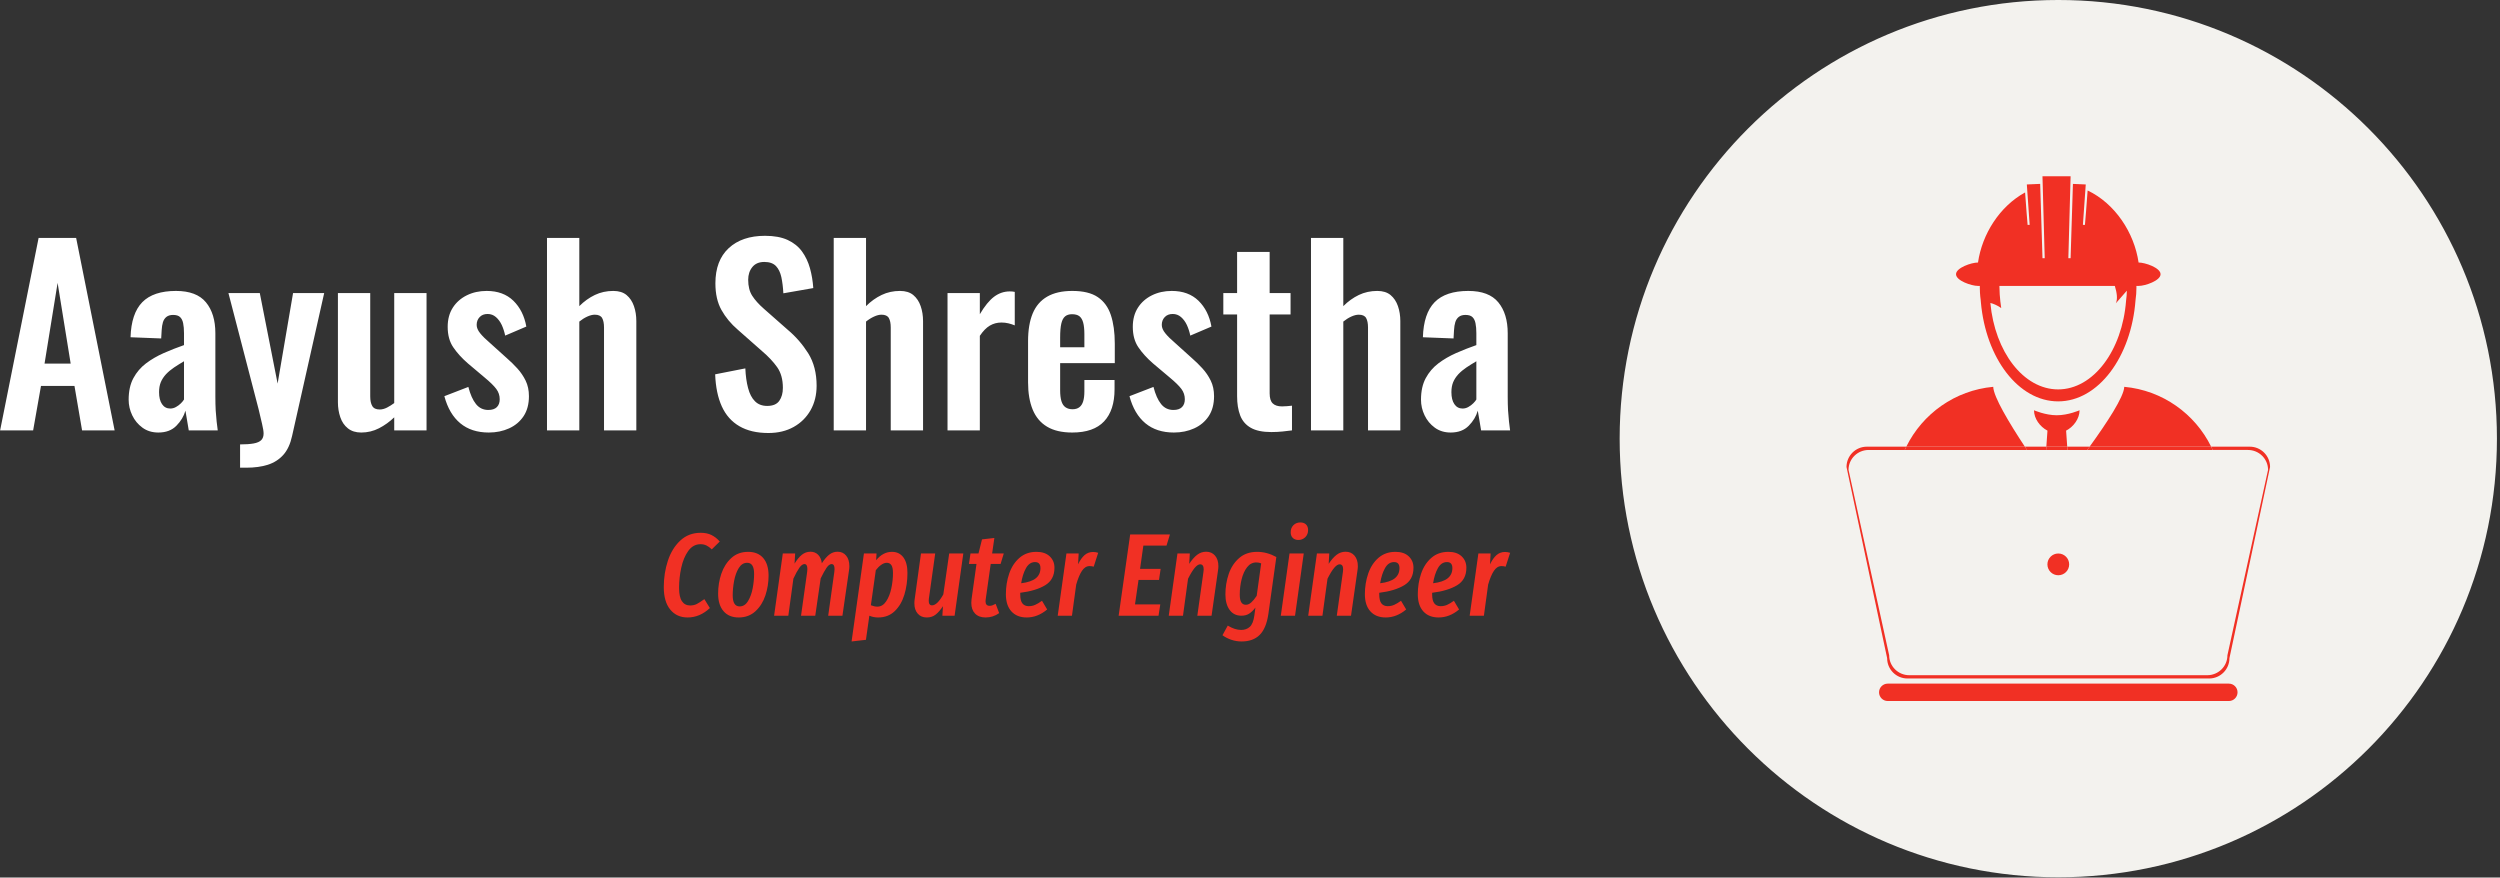 <svg xmlns="http://www.w3.org/2000/svg" version="1.1" xmlns:xlink="http://www.w3.org/1999/xlink" xmlns:svgjs="http://svgjs.dev/svgjs" width="2000" height="702" viewBox="0 0 2000 702"><rect x="0" y="0" width="2000" height="702" fill="#333333" stroke="none"/><g transform="matrix(1,0,0,1,-1.212,-0.088)"><svg viewBox="0 0 396 139" data-background-color="#990708" preserveAspectRatio="xMidYMid meet" height="702" width="2000" xmlns="http://www.w3.org/2000/svg" xmlns:xlink="http://www.w3.org/1999/xlink"><g id="tight-bounds" transform="matrix(1,0,0,1,0.24,0.017)"><svg viewBox="0 0 395.52 138.965" height="138.965" width="395.52"><g><svg viewBox="0 0 653.965 229.769" height="138.965" width="395.52"><g transform="matrix(1,0,0,1,0,61.762)"><svg viewBox="0 0 395.52 106.245" height="106.245" width="395.52"><g id="textblocktransform"><svg viewBox="0 0 395.52 106.245" height="106.245" width="395.52" id="textblock"><g><svg viewBox="0 0 395.52 60.734" height="60.734" width="395.52"><g transform="matrix(1,0,0,1,0,0)"><svg width="395.52" viewBox="1 -40.95 317.77 48.8" height="60.734" data-palette-color="#ffffff"><path d="M7.95 0L1 0 9.1-40.5 17-40.5 25.1 0 18.25 0 16.65-9.35 9.6-9.35 7.95 0ZM13.1-31.05L10.35-14.05 15.85-14.05 13.1-31.05ZM34.3 0.45L34.3 0.45Q32.35 0.45 30.95-0.58 29.55-1.6 28.8-3.18 28.05-4.75 28.05-6.45L28.05-6.45Q28.05-9.15 29.05-11 30.05-12.85 31.7-14.1 33.35-15.35 35.45-16.28 37.55-17.2 39.7-17.95L39.7-17.95 39.7-20.45Q39.7-21.7 39.52-22.55 39.35-23.4 38.87-23.85 38.4-24.3 37.4-24.3L37.4-24.3Q36.55-24.3 36.02-23.9 35.5-23.5 35.27-22.78 35.05-22.05 35-21.1L35-21.1 34.9-19.35 28.45-19.6Q28.6-24.6 30.92-26.98 33.25-29.35 38-29.35L38-29.35Q42.35-29.35 44.32-26.95 46.3-24.55 46.3-20.45L46.3-20.45 46.3-7.1Q46.3-5.5 46.37-4.2 46.45-2.9 46.57-1.85 46.7-0.8 46.8 0L46.8 0 40.7 0Q40.55-1 40.32-2.27 40.1-3.55 40-4.15L40-4.15Q39.5-2.4 38.1-0.98 36.7 0.45 34.3 0.45ZM36.8-4.6L36.8-4.6Q37.45-4.6 38.02-4.93 38.6-5.25 39.05-5.7 39.5-6.15 39.7-6.5L39.7-6.5 39.7-14.55Q38.6-13.9 37.62-13.25 36.65-12.6 35.92-11.83 35.2-11.05 34.82-10.15 34.45-9.25 34.45-8.05L34.45-8.05Q34.45-6.45 35.07-5.53 35.7-4.6 36.8-4.6ZM52.8 7.85L51.5 7.85 51.5 2.95Q53.25 2.95 54.35 2.75 55.45 2.55 55.95 2.05 56.45 1.55 56.45 0.65L56.45 0.65Q56.45 0 56.12-1.4 55.8-2.8 55.4-4.45L55.4-4.45 49.05-28.9 55.65-28.9 59.4-9.85 62.65-28.9 69.2-28.9 62.45 1.15Q61.9 3.7 60.6 5.15 59.3 6.6 57.35 7.23 55.4 7.85 52.8 7.85L52.8 7.85ZM76.99 0.45L76.99 0.45Q75.29 0.45 74.19-0.43 73.09-1.3 72.59-2.78 72.09-4.25 72.09-5.9L72.09-5.9 72.09-28.9 78.89-28.9 78.89-7.15Q78.89-5.85 79.32-5.13 79.74-4.4 80.89-4.4L80.89-4.4Q81.64-4.4 82.42-4.8 83.19-5.2 83.94-5.75L83.94-5.75 83.94-28.9 90.74-28.9 90.74 0 83.94 0 83.94-2.75Q82.49-1.35 80.74-0.45 78.99 0.45 76.99 0.45ZM103.84 0.45L103.84 0.45Q100.19 0.45 97.84-1.5 95.49-3.45 94.49-7.2L94.49-7.2 99.54-9.15Q100.14-6.8 101.14-5.55 102.14-4.3 103.74-4.3L103.74-4.3Q104.94-4.3 105.54-4.9 106.14-5.5 106.14-6.55L106.14-6.55Q106.14-7.75 105.42-8.72 104.69-9.7 102.94-11.15L102.94-11.15 99.44-14.1Q97.54-15.75 96.37-17.48 95.19-19.2 95.19-21.8L95.19-21.8Q95.19-24.15 96.27-25.83 97.34-27.5 99.22-28.43 101.09-29.35 103.39-29.35L103.39-29.35Q106.89-29.35 109.02-27.28 111.14-25.2 111.74-21.85L111.74-21.85 107.29-19.95Q107.04-21.15 106.57-22.18 106.09-23.2 105.34-23.85 104.59-24.5 103.59-24.5L103.59-24.5Q102.54-24.5 101.92-23.85 101.29-23.2 101.29-22.2L101.29-22.2Q101.29-21.35 102.02-20.45 102.74-19.55 104.09-18.4L104.09-18.4 107.64-15.2Q108.79-14.2 109.84-13.05 110.89-11.9 111.59-10.48 112.29-9.05 112.29-7.2L112.29-7.2Q112.29-4.7 111.17-3 110.04-1.3 108.12-0.43 106.19 0.45 103.84 0.45ZM122.89 0L116.09 0 116.09-40.5 122.89-40.5 122.89-26.15Q124.39-27.65 126.16-28.5 127.94-29.35 130.04-29.35L130.04-29.35Q131.79-29.35 132.84-28.48 133.89-27.6 134.39-26.15 134.89-24.7 134.89-23L134.89-23 134.89 0 128.09 0 128.09-21.65Q128.09-22.95 127.69-23.65 127.29-24.35 126.14-24.35L126.14-24.35Q125.44-24.35 124.56-23.95 123.69-23.55 122.89-22.9L122.89-22.9 122.89 0ZM162.68 0.55L162.68 0.55Q159.03 0.55 156.58-0.88 154.13-2.3 152.88-5.05 151.63-7.8 151.48-11.8L151.48-11.8 157.83-13.05Q157.93-10.7 158.41-8.9 158.88-7.1 159.86-6.13 160.83-5.15 162.43-5.15L162.43-5.15Q164.23-5.15 164.98-6.23 165.73-7.3 165.73-8.95L165.73-8.95Q165.73-11.6 164.53-13.3 163.33-15 161.33-16.7L161.33-16.7 156.23-21.2Q154.08-23.05 152.81-25.33 151.53-27.6 151.53-30.95L151.53-30.95Q151.53-35.75 154.33-38.35 157.13-40.95 161.98-40.95L161.98-40.95Q164.83-40.95 166.73-40.08 168.63-39.2 169.76-37.65 170.88-36.1 171.43-34.13 171.98-32.15 172.13-29.95L172.13-29.95 165.83-28.85Q165.73-30.75 165.41-32.25 165.08-33.75 164.26-34.6 163.43-35.45 161.83-35.45L161.83-35.45Q160.18-35.45 159.31-34.38 158.43-33.3 158.43-31.7L158.43-31.7Q158.43-29.65 159.28-28.33 160.13-27 161.73-25.6L161.73-25.6 166.78-21.15Q169.28-19.05 171.06-16.23 172.83-13.4 172.83-9.4L172.83-9.4Q172.83-6.5 171.56-4.25 170.28-2 168.01-0.73 165.73 0.55 162.68 0.55ZM183.23 0L176.43 0 176.43-40.5 183.23-40.5 183.23-26.15Q184.73-27.65 186.51-28.5 188.28-29.35 190.38-29.35L190.38-29.35Q192.13-29.35 193.18-28.48 194.23-27.6 194.73-26.15 195.23-24.7 195.23-23L195.23-23 195.23 0 188.43 0 188.43-21.65Q188.43-22.95 188.03-23.65 187.63-24.35 186.48-24.35L186.48-24.35Q185.78-24.35 184.91-23.95 184.03-23.55 183.23-22.9L183.23-22.9 183.23 0ZM207.18 0L200.38 0 200.38-28.9 207.18-28.9 207.18-24.45Q208.68-27 210.18-28.13 211.68-29.25 213.48-29.25L213.48-29.25Q213.78-29.25 214-29.23 214.23-29.2 214.53-29.15L214.53-29.15 214.53-22.1Q213.93-22.35 213.2-22.53 212.48-22.7 211.73-22.7L211.73-22.7Q210.38-22.7 209.28-22.05 208.18-21.4 207.18-19.9L207.18-19.9 207.18 0ZM226.63 0.45L226.63 0.45Q223.38 0.45 221.33-0.78 219.28-2 218.3-4.38 217.33-6.75 217.33-10.1L217.33-10.1 217.33-18.8Q217.33-22.25 218.3-24.6 219.28-26.95 221.35-28.15 223.43-29.35 226.63-29.35L226.63-29.35Q230.08-29.35 232-28.05 233.93-26.75 234.75-24.28 235.58-21.8 235.58-18.25L235.58-18.25 235.58-14.15 224.08-14.15 224.08-8.45Q224.08-7.05 224.35-6.15 224.63-5.25 225.23-4.85 225.83-4.45 226.68-4.45L226.68-4.45Q227.58-4.45 228.13-4.88 228.68-5.3 228.93-6.13 229.18-6.95 229.18-8.2L229.18-8.2 229.18-10.6 235.53-10.6 235.53-8.65Q235.53-4.25 233.33-1.9 231.13 0.45 226.63 0.45ZM224.08-19.5L224.08-17.5 229.18-17.5 229.18-20.25Q229.18-21.75 228.93-22.68 228.68-23.6 228.13-24.03 227.58-24.45 226.58-24.45L226.58-24.45Q225.68-24.45 225.13-24 224.58-23.55 224.33-22.5 224.08-21.45 224.08-19.5L224.08-19.5ZM248.02 0.45L248.02 0.45Q244.37 0.45 242.02-1.5 239.67-3.45 238.67-7.2L238.67-7.2 243.72-9.15Q244.32-6.8 245.32-5.55 246.32-4.3 247.92-4.3L247.92-4.3Q249.12-4.3 249.72-4.9 250.32-5.5 250.32-6.55L250.32-6.55Q250.32-7.75 249.6-8.72 248.87-9.7 247.12-11.15L247.12-11.15 243.62-14.1Q241.72-15.75 240.55-17.48 239.37-19.2 239.37-21.8L239.37-21.8Q239.37-24.15 240.45-25.83 241.52-27.5 243.4-28.43 245.27-29.35 247.57-29.35L247.57-29.35Q251.07-29.35 253.2-27.28 255.32-25.2 255.92-21.85L255.92-21.85 251.47-19.95Q251.22-21.15 250.75-22.18 250.27-23.2 249.52-23.85 248.77-24.5 247.77-24.5L247.77-24.5Q246.72-24.5 246.1-23.85 245.47-23.2 245.47-22.2L245.47-22.2Q245.47-21.35 246.2-20.45 246.92-19.55 248.27-18.4L248.27-18.4 251.82-15.2Q252.97-14.2 254.02-13.05 255.07-11.9 255.77-10.48 256.47-9.05 256.47-7.2L256.47-7.2Q256.47-4.7 255.35-3 254.22-1.3 252.3-0.43 250.37 0.45 248.02 0.45ZM268.52 0.35L268.52 0.35Q265.77 0.35 264.2-0.55 262.62-1.45 261.97-3.15 261.32-4.85 261.32-7.2L261.32-7.2 261.32-24.4 258.42-24.4 258.42-28.9 261.32-28.9 261.32-37.55 268.17-37.55 268.17-28.9 272.57-28.9 272.57-24.4 268.17-24.4 268.17-7.8Q268.17-6.3 268.82-5.68 269.47-5.05 270.77-5.05L270.77-5.05Q271.32-5.05 271.85-5.1 272.37-5.15 272.87-5.2L272.87-5.2 272.87 0Q272.02 0.1 270.9 0.23 269.77 0.35 268.52 0.35ZM283.67 0L276.87 0 276.87-40.5 283.67-40.5 283.67-26.15Q285.17-27.65 286.94-28.5 288.72-29.35 290.82-29.35L290.82-29.35Q292.57-29.35 293.62-28.48 294.67-27.6 295.17-26.15 295.67-24.7 295.67-23L295.67-23 295.67 0 288.87 0 288.87-21.65Q288.87-22.95 288.47-23.65 288.07-24.35 286.92-24.35L286.92-24.35Q286.22-24.35 285.34-23.95 284.47-23.55 283.67-22.9L283.67-22.9 283.67 0ZM306.27 0.45L306.27 0.45Q304.32 0.45 302.92-0.58 301.52-1.6 300.77-3.18 300.02-4.75 300.02-6.45L300.02-6.45Q300.02-9.15 301.02-11 302.02-12.85 303.67-14.1 305.32-15.35 307.42-16.28 309.52-17.2 311.67-17.95L311.67-17.95 311.67-20.45Q311.67-21.7 311.49-22.55 311.32-23.4 310.84-23.85 310.37-24.3 309.37-24.3L309.37-24.3Q308.52-24.3 307.99-23.9 307.47-23.5 307.24-22.78 307.02-22.05 306.97-21.1L306.97-21.1 306.87-19.35 300.42-19.6Q300.57-24.6 302.89-26.98 305.22-29.35 309.97-29.35L309.97-29.35Q314.32-29.35 316.29-26.95 318.27-24.55 318.27-20.45L318.27-20.45 318.27-7.1Q318.27-5.5 318.34-4.2 318.42-2.9 318.54-1.85 318.67-0.8 318.77 0L318.77 0 312.67 0Q312.52-1 312.29-2.27 312.07-3.55 311.97-4.15L311.97-4.15Q311.47-2.4 310.07-0.98 308.67 0.45 306.27 0.45ZM308.77-4.6L308.77-4.6Q309.42-4.6 309.99-4.93 310.57-5.25 311.02-5.7 311.47-6.15 311.67-6.5L311.67-6.5 311.67-14.55Q310.57-13.9 309.59-13.25 308.62-12.6 307.89-11.83 307.17-11.05 306.79-10.15 306.42-9.25 306.42-8.05L306.42-8.05Q306.42-6.45 307.04-5.53 307.67-4.6 308.77-4.6Z" opacity="1" transform="matrix(1,0,0,1,0,0)" fill="#ffffff" class="wordmark-text-0" data-fill-palette-color="primary" id="text-0"></path></svg></g></svg></g><g transform="matrix(1,0,0,1,173.831,75.072)"><svg viewBox="0 0 221.689 31.173" height="31.173" width="221.689"><g transform="matrix(1,0,0,1,0,0)"><svg width="221.689" viewBox="2 -39.65 359.81 50.6" height="31.173" data-palette-color="#f13024"><path d="M17.7-35.25Q20.35-35.25 22.28-34.3 24.2-33.35 25.8-31.55L25.8-31.55 22.4-28.2Q21.3-29.3 20.15-29.85 19-30.4 17.65-30.4L17.65-30.4Q14.45-30.4 12.4-27.53 10.35-24.65 9.43-20.4 8.5-16.15 8.5-11.8L8.5-11.8Q8.5-7.95 9.73-6.15 10.95-4.35 13.2-4.35L13.2-4.35Q14.8-4.35 16.03-4.98 17.25-5.6 19.25-7.05L19.25-7.05 21.6-3.25Q17.3 0.75 12.15 0.75L12.15 0.75Q7.5 0.75 4.75-2.6 2-5.95 2-12.15L2-12.15Q2-18.05 3.73-23.33 5.45-28.6 9-31.93 12.55-35.25 17.7-35.25L17.7-35.25ZM33.85 0.75Q29.7 0.75 27.4-1.93 25.1-4.6 25.1-9.4L25.1-9.4Q25.1-13.8 26.47-17.85 27.85-21.9 30.72-24.53 33.6-27.15 37.85-27.15L37.85-27.15Q42-27.15 44.27-24.53 46.55-21.9 46.55-17.05L46.55-17.05Q46.55-12.7 45.2-8.63 43.85-4.55 40.97-1.9 38.1 0.75 33.85 0.75L33.85 0.75ZM34.25-3.95Q36.45-3.95 37.82-6.23 39.2-8.5 39.8-11.68 40.4-14.85 40.4-17.8L40.4-17.8Q40.4-22.5 37.45-22.5L37.45-22.5Q35.25-22.5 33.87-20.25 32.5-18 31.9-14.8 31.3-11.6 31.3-8.65L31.3-8.65Q31.3-3.95 34.25-3.95L34.25-3.95ZM75.9-27.2Q78.15-27.2 79.52-25.55 80.9-23.9 80.9-21.05L80.9-21.05Q80.9-20.2 80.75-19.3L80.75-19.3 77.95 0 71.9 0 74.5-18.6Q74.6-19.5 74.6-19.85L74.6-19.85Q74.6-21.95 73.35-21.95L73.35-21.95Q72.3-21.95 71.22-20.4 70.15-18.85 68.7-15.85L68.7-15.85 66.4 0 60.35 0 62.95-18.6Q63.05-19.5 63.05-19.85L63.05-19.85Q63.05-21.95 61.8-21.95L61.8-21.95Q60.75-21.95 59.62-20.35 58.5-18.75 57.1-15.75L57.1-15.75 54.95 0 48.9 0 52.6-26.45 57.85-26.45 57.6-22.15Q59.05-24.55 60.67-25.88 62.3-27.2 64.35-27.2L64.35-27.2Q66.3-27.2 67.6-25.93 68.9-24.65 69.2-22.3L69.2-22.3Q70.75-24.7 72.32-25.95 73.9-27.2 75.9-27.2L75.9-27.2ZM81.84 10.95L87.09-26.45 92.44-26.45 92.29-23.6Q95.19-27.15 98.99-27.15L98.99-27.15Q102.09-27.15 103.84-24.83 105.59-22.5 105.59-18.2L105.59-18.2Q105.59-13.25 104.29-8.95 102.99-4.65 100.19-1.95 97.39 0.75 93.14 0.75L93.14 0.75Q91.14 0.75 89.39 0L89.39 0 87.94 10.25 81.84 10.95ZM92.79-3.85Q95.04-3.85 96.54-6.1 98.04-8.35 98.74-11.65 99.44-14.95 99.44-18.1L99.44-18.1Q99.44-20.45 98.77-21.48 98.09-22.5 96.79-22.5L96.79-22.5Q95.69-22.5 94.44-21.63 93.19-20.75 92.14-19.35L92.14-19.35 90.04-4.45Q91.54-3.85 92.79-3.85L92.79-3.85ZM113.79 0.75Q111.39 0.75 109.97-0.88 108.54-2.5 108.54-5.25L108.54-5.25Q108.54-6.25 108.64-6.8L108.64-6.8 111.34-26.45 117.39-26.45 114.69-7.15Q114.64-6.85 114.64-6.35L114.64-6.35Q114.64-4.4 116.04-4.4L116.04-4.4Q118.24-4.4 120.84-9.05L120.84-9.05 123.34-26.45 129.34-26.45 125.64 0 120.44 0 120.69-4.05Q119.14-1.7 117.59-0.48 116.04 0.75 113.79 0.75L113.79 0.75ZM140.99-22L138.84-6.8Q138.79-6.55 138.79-6.1L138.79-6.1Q138.79-4.2 140.54-4.2L140.54-4.2Q141.14-4.2 141.69-4.4 142.24-4.6 143.09-5.05L143.09-5.05 144.59-1.1Q141.99 0.75 138.84 0.75L138.84 0.75Q135.94 0.75 134.34-0.9 132.74-2.55 132.74-5.45L132.74-5.45Q132.74-5.9 132.84-7L132.84-7 134.94-22 131.74-22 132.39-26.45 135.79-26.45 137.29-32.45 142.54-33.05 141.59-26.45 146.54-26.45 145.19-22 140.99-22ZM160.44-27.15Q164.04-27.15 166.06-25.25 168.09-23.35 168.09-20.4L168.09-20.4Q168.09-15.3 164.11-12.93 160.14-10.55 153.54-9.75L153.54-9.75 153.54-9.05Q153.54-6.4 154.46-5.23 155.39-4.05 157.14-4.05L157.14-4.05Q158.59-4.05 159.86-4.6 161.14-5.15 162.79-6.35L162.79-6.35 164.99-2.65Q160.94 0.75 156.29 0.75L156.29 0.75Q152.14 0.75 149.79-1.83 147.44-4.4 147.44-9.15L147.44-9.15Q147.44-13.75 148.84-17.88 150.24-22 153.19-24.58 156.14-27.15 160.44-27.15L160.44-27.15ZM153.94-13.8Q158.14-14.3 160.14-15.9 162.14-17.5 162.14-20.25L162.14-20.25Q162.14-22.8 159.84-22.8L159.84-22.8Q157.44-22.8 155.99-20.23 154.54-17.65 153.94-13.8L153.94-13.8ZM184.53-27.1Q185.53-27.1 186.68-26.75L186.68-26.75 184.78-20.85Q183.88-21.1 183.03-21.1L183.03-21.1Q181.13-21.1 179.78-19.07 178.43-17.05 177.33-13.2L177.33-13.2 175.53 0 169.48 0 173.18-26.45 178.38-26.45 178.13-21.85Q179.38-24.45 180.91-25.78 182.43-27.1 184.53-27.1L184.53-27.1ZM200.28-34.55L217.18-34.55 215.73-29.8 205.88-29.8 204.48-19.9 213.23-19.9 212.53-15.2 203.83-15.2 202.33-4.8 213.08-4.8 212.33 0 195.38 0 200.28-34.55ZM232.58-27.2Q234.93-27.2 236.35-25.55 237.78-23.9 237.78-21.05L237.78-21.05Q237.78-20.2 237.63-19.3L237.63-19.3 234.88 0 228.83 0 231.43-18.6Q231.53-19.4 231.53-19.7L231.53-19.7Q231.53-21.85 230.03-21.85L230.03-21.85Q227.93-21.85 224.88-15.7L224.88-15.7 222.73 0 216.68 0 220.38-26.45 225.63-26.45 225.38-22.05Q226.98-24.5 228.7-25.85 230.43-27.2 232.58-27.2L232.58-27.2ZM254.27-27.15Q258.42-27.15 262.42-24.95L262.42-24.95 259.02-0.65Q258.12 5.4 255.32 8.18 252.52 10.95 247.62 10.95L247.62 10.95Q245.42 10.95 243.32 10.25 241.22 9.55 239.52 8.3L239.52 8.3 241.77 4.2Q244.77 6.05 247.47 6.05L247.47 6.05Q249.67 6.05 251.12 4.75 252.57 3.45 253.07-0.05L253.07-0.05 253.52-3.45Q252.22-1.75 250.87-0.88 249.52 0 247.57 0L247.57 0Q244.37 0 242.57-2.45 240.77-4.9 240.77-9.05L240.77-9.05Q240.77-13.6 242.17-17.73 243.57-21.85 246.6-24.5 249.62-27.15 254.27-27.15L254.27-27.15ZM253.92-22.65Q251.57-22.65 250-20.63 248.42-18.6 247.65-15.45 246.87-12.3 246.87-8.95L246.87-8.95Q246.87-6.7 247.52-5.68 248.17-4.65 249.47-4.65L249.47-4.65Q250.67-4.65 251.77-5.65 252.87-6.65 254.07-8.45L254.07-8.45 255.97-22.25Q255.02-22.65 253.92-22.65L253.92-22.65ZM268.02-26.45L274.07-26.45 270.37 0 264.32 0 268.02-26.45ZM271.82-32.2Q270.27-32.2 269.4-33.08 268.52-33.95 268.52-35.45L268.52-35.45Q268.52-37.35 269.7-38.5 270.87-39.65 272.62-39.65L272.62-39.65Q274.17-39.65 275.05-38.78 275.92-37.9 275.92-36.4L275.92-36.4Q275.92-34.55 274.72-33.38 273.52-32.2 271.82-32.2L271.82-32.2ZM291.87-27.2Q294.22-27.2 295.64-25.55 297.07-23.9 297.07-21.05L297.07-21.05Q297.07-20.2 296.92-19.3L296.92-19.3 294.17 0 288.12 0 290.72-18.6Q290.82-19.4 290.82-19.7L290.82-19.7Q290.82-21.85 289.32-21.85L289.32-21.85Q287.22-21.85 284.17-15.7L284.17-15.7 282.02 0 275.97 0 279.67-26.45 284.92-26.45 284.67-22.05Q286.27-24.5 287.99-25.85 289.72-27.2 291.87-27.2L291.87-27.2ZM313.06-27.15Q316.67-27.15 318.69-25.25 320.72-23.35 320.72-20.4L320.72-20.4Q320.72-15.3 316.74-12.93 312.77-10.55 306.17-9.75L306.17-9.75 306.17-9.05Q306.17-6.4 307.09-5.23 308.02-4.05 309.77-4.05L309.77-4.05Q311.22-4.05 312.49-4.6 313.77-5.15 315.42-6.35L315.42-6.35 317.62-2.65Q313.56 0.75 308.92 0.75L308.92 0.75Q304.77 0.75 302.42-1.83 300.06-4.4 300.06-9.15L300.06-9.15Q300.06-13.75 301.47-17.88 302.87-22 305.81-24.58 308.77-27.15 313.06-27.15L313.06-27.15ZM306.56-13.8Q310.77-14.3 312.77-15.9 314.77-17.5 314.77-20.25L314.77-20.25Q314.77-22.8 312.47-22.8L312.47-22.8Q310.06-22.8 308.62-20.23 307.17-17.65 306.56-13.8L306.56-13.8ZM335.56-27.15Q339.16-27.15 341.19-25.25 343.21-23.35 343.21-20.4L343.21-20.4Q343.21-15.3 339.24-12.93 335.26-10.55 328.66-9.75L328.66-9.75 328.66-9.05Q328.66-6.4 329.59-5.23 330.51-4.05 332.26-4.05L332.26-4.05Q333.71-4.05 334.99-4.6 336.26-5.15 337.91-6.35L337.91-6.35 340.11-2.65Q336.06 0.75 331.41 0.75L331.41 0.75Q327.26 0.75 324.91-1.83 322.56-4.4 322.56-9.15L322.56-9.15Q322.56-13.75 323.96-17.88 325.36-22 328.31-24.58 331.26-27.15 335.56-27.15L335.56-27.15ZM329.06-13.8Q333.26-14.3 335.26-15.9 337.26-17.5 337.26-20.25L337.26-20.25Q337.26-22.8 334.96-22.8L334.96-22.8Q332.56-22.8 331.11-20.23 329.66-17.65 329.06-13.8L329.06-13.8ZM359.66-27.1Q360.66-27.1 361.81-26.75L361.81-26.75 359.91-20.85Q359.01-21.1 358.16-21.1L358.16-21.1Q356.26-21.1 354.91-19.07 353.56-17.05 352.46-13.2L352.46-13.2 350.66 0 344.61 0 348.31-26.45 353.51-26.45 353.26-21.85Q354.51-24.45 356.04-25.78 357.56-27.1 359.66-27.1L359.66-27.1Z" opacity="1" transform="matrix(1,0,0,1,0,0)" fill="#f13024" class="slogan-text-1" data-fill-palette-color="secondary" id="text-1"></path></svg></g></svg></g></svg></g></svg></g><g transform="matrix(1,0,0,1,424.196,0)"><svg viewBox="0 0 229.769 229.769" height="229.769" width="229.769"><g><svg></svg></g><g id="icon-0"><svg viewBox="0 0 229.769 229.769" height="229.769" width="229.769"><g><path d="M0 114.885c0-63.449 51.436-114.885 114.885-114.885 63.449 0 114.885 51.436 114.884 114.885 0 63.449-51.436 114.885-114.884 114.884-63.449 0-114.885-51.436-114.885-114.884zM114.885 224.292c60.424 0 109.408-48.983 109.407-109.407 0-60.424-48.983-109.408-109.407-109.408-60.424 0-109.408 48.983-109.408 109.408 0 60.424 48.983 109.408 109.408 109.407z" data-fill-palette-color="accent" fill="#f3f2ee" stroke="transparent"></path><ellipse rx="113.736" ry="113.736" cx="114.885" cy="114.885" fill="#f3f2ee" stroke="transparent" stroke-width="0" fill-opacity="1" data-fill-palette-color="accent"></ellipse></g><g transform="matrix(1,0,0,1,59.418,46.164)"><svg viewBox="0 0 110.934 137.442" height="137.442" width="110.934"><g><svg xmlns="http://www.w3.org/2000/svg" xmlns:xlink="http://www.w3.org/1999/xlink" version="1.1" x="0" y="0" viewBox="13.056 3.854 73.974 91.65" enable-background="new 0 0 100 100" xml:space="preserve" height="137.442" width="110.934" class="icon-cg-0" data-fill-palette-color="quaternary" id="cg-0"><g fill="#f13024" data-fill-palette-color="quaternary"><path fill="none" d="M49.955 40.819c6.486 0 11.826-7.164 12.517-16.367 0.087-0.595 0.134-1.203 0.141-1.821l-2.023 2.326c1.117-2.473-2.86-8.769-2.86-8.769-6.703 4.85-16.671 0-16.671 0-3.007 1.187-1.583 9.646-1.583 9.646-0.75-0.522-1.438-0.796-2-0.937C38.302 33.889 43.574 40.819 49.955 40.819z"></path><g fill="#f13024" data-fill-palette-color="quaternary"><path fill="none" d="M23.224 51.659h-6.299c-1.941 0-3.515 1.556-3.515 3.473l7.096 32.391c0 1.92 1.573 3.474 3.514 3.474h52.045c1.941 0 3.514-1.557 3.514-3.474l7.095-32.391c0-1.917-1.572-3.472-3.513-3.472h-6.145M50.043 73.526c-1.042 0-1.886-0.845-1.886-1.885 0-1.043 0.844-1.888 1.886-1.888s1.885 0.845 1.885 1.888C51.928 72.681 51.084 73.526 50.043 73.526z"></path><path fill="none" d="M55.097 51.659h-3.455"></path><path fill="#f13024" d="M61.563 40.629c-0.038 1.726-3.054 6.313-6.049 10.453h21.227C73.913 45.337 68.242 41.24 61.563 40.629z" data-fill-palette-color="quaternary"></path><path fill="#f13024" d="M51.407 48.281c1.323-0.684 2.35-2.109 2.35-3.558 0 0-1.97 0.871-3.978 0.871-2.008 0-3.979-0.871-3.979-0.871 0 1.448 1.026 2.872 2.351 3.558l-0.196 2.802h3.646L51.407 48.281z" data-fill-palette-color="quaternary"></path><path fill="#f13024" d="M38.68 40.629c-6.681 0.61-12.35 4.707-15.181 10.453h20.702C41.47 46.942 38.718 42.355 38.68 40.629z" data-fill-palette-color="quaternary"></path><g fill="#f13024" data-fill-palette-color="quaternary"><circle fill="#f13024" cx="50.043" cy="71.639" r="1.9" data-fill-palette-color="quaternary"></circle><path fill="#f13024" d="M79.831 92.466H20.255c-0.837 0-1.518 0.681-1.518 1.519s0.68 1.519 1.518 1.519h59.576c0.839 0 1.518-0.681 1.518-1.519S80.669 92.466 79.831 92.466z" data-fill-palette-color="quaternary"></path></g><path fill="#f13024" d="M55.097 51.659c0.138-0.191 0.277-0.383 0.417-0.575h-3.912l0.04 0.575H55.097z" data-fill-palette-color="quaternary"></path><path fill="#f13024" d="M47.914 51.659l0.042-0.575h-3.754c0.127 0.194 0.254 0.384 0.382 0.575H47.914z" data-fill-palette-color="quaternary"></path><path fill="#f13024" d="M23.699 91.57h52.687c1.96 0 3.548-1.588 3.548-3.548l7.096-33.391c0-1.959-1.587-3.548-3.548-3.548h-6.74c0.096 0.189 0.188 0.381 0.275 0.575h6.146c1.94 0 3.514 1.556 3.514 3.473l-7.098 32.391c0 1.92-1.57 3.474-3.514 3.474H24.02c-1.941 0-3.514-1.557-3.514-3.474l-7.097-32.391c0-1.919 1.574-3.473 3.515-3.473h6.3c0.087-0.194 0.182-0.386 0.275-0.575h-6.896c-1.959 0-3.547 1.589-3.547 3.548l7.095 33.391C20.15 89.982 21.739 91.57 23.699 91.57z" data-fill-palette-color="quaternary"></path><path fill="#f13024" d="M44.583 51.659c-0.127-0.191-0.255-0.382-0.382-0.575H23.499c-0.094 0.189-0.188 0.381-0.275 0.575H44.583z" data-fill-palette-color="quaternary"></path><polygon fill="#f13024" points="51.642,51.659 51.602,51.083 47.954,51.083 47.914,51.659   " data-fill-palette-color="quaternary"></polygon><path fill="#f13024" d="M77.017 51.659c-0.088-0.194-0.18-0.386-0.275-0.575H55.514c-0.14 0.193-0.279 0.386-0.417 0.575H77.017z" data-fill-palette-color="quaternary"></path></g><g fill="#f13024" data-fill-palette-color="quaternary"><g fill="#f13024" data-fill-palette-color="quaternary"><path fill="#f13024" d="M36.011 23.006h0.008 0.322c-0.001 0.099-0.005 0.198-0.005 0.298 0 0.303 0.011 0.602 0.028 0.898 0.026 0.434 0.067 0.863 0.128 1.287 0.01 0.13 0.021 0.257 0.032 0.386 0.863 9.758 6.571 17.297 13.489 17.297 7.005 0 12.772-7.736 13.518-17.678 0.104-0.713 0.158-1.445 0.158-2.189 0-0.1-0.003-0.199-0.006-0.297h0.381 0.009c1.129 0 3.831-0.916 3.831-2.044 0-1.13-2.702-2.044-3.831-2.044h-0.009c-0.752-5.202-4.104-10.308-8.898-12.582l-0.275 3.654-0.195 2.359-0.355-0.007 0.185-2.629 0.259-3.673 0.052-0.756-2.24-0.096-0.003 0.09-0.121 3.862-0.098 3.117-0.007 0.184-0.178 5.723H51.8l0.249-9.095 0.107-3.884 0.037-1.333H47.28l0.041 1.469 0.104 3.846 0.247 8.998h-0.388l-0.179-5.728-0.006-0.184-0.094-2.995-0.119-3.817-0.008-0.256-2.329 0.1 0.076 1.089 0.252 3.588 0.166 2.381-0.356 0.007-0.175-2.104L44.245 6.68c-4.455 2.435-7.509 7.284-8.225 12.239h-0.008c-1.129 0-3.831 0.915-3.831 2.044C32.181 22.092 34.882 23.006 36.011 23.006zM39.758 23.006h20.158c0.365 1.173 0.519 2.288 0.181 3.034l1.919-2.204c-0.007 0.583-0.053 1.162-0.133 1.724C61.228 34.29 56.165 41.08 50.014 41.08c-6.051 0-11.049-6.572-11.835-15.096 0.533 0.133 1.186 0.392 1.897 0.888C40.076 26.872 39.769 25.042 39.758 23.006z" data-fill-palette-color="quaternary"></path></g></g></g></svg></g></svg></g></svg></g></svg></g></svg></g><defs></defs></svg><rect width="395.52" height="138.965" fill="none" stroke="none" visibility="hidden"></rect></g></svg></g></svg>
